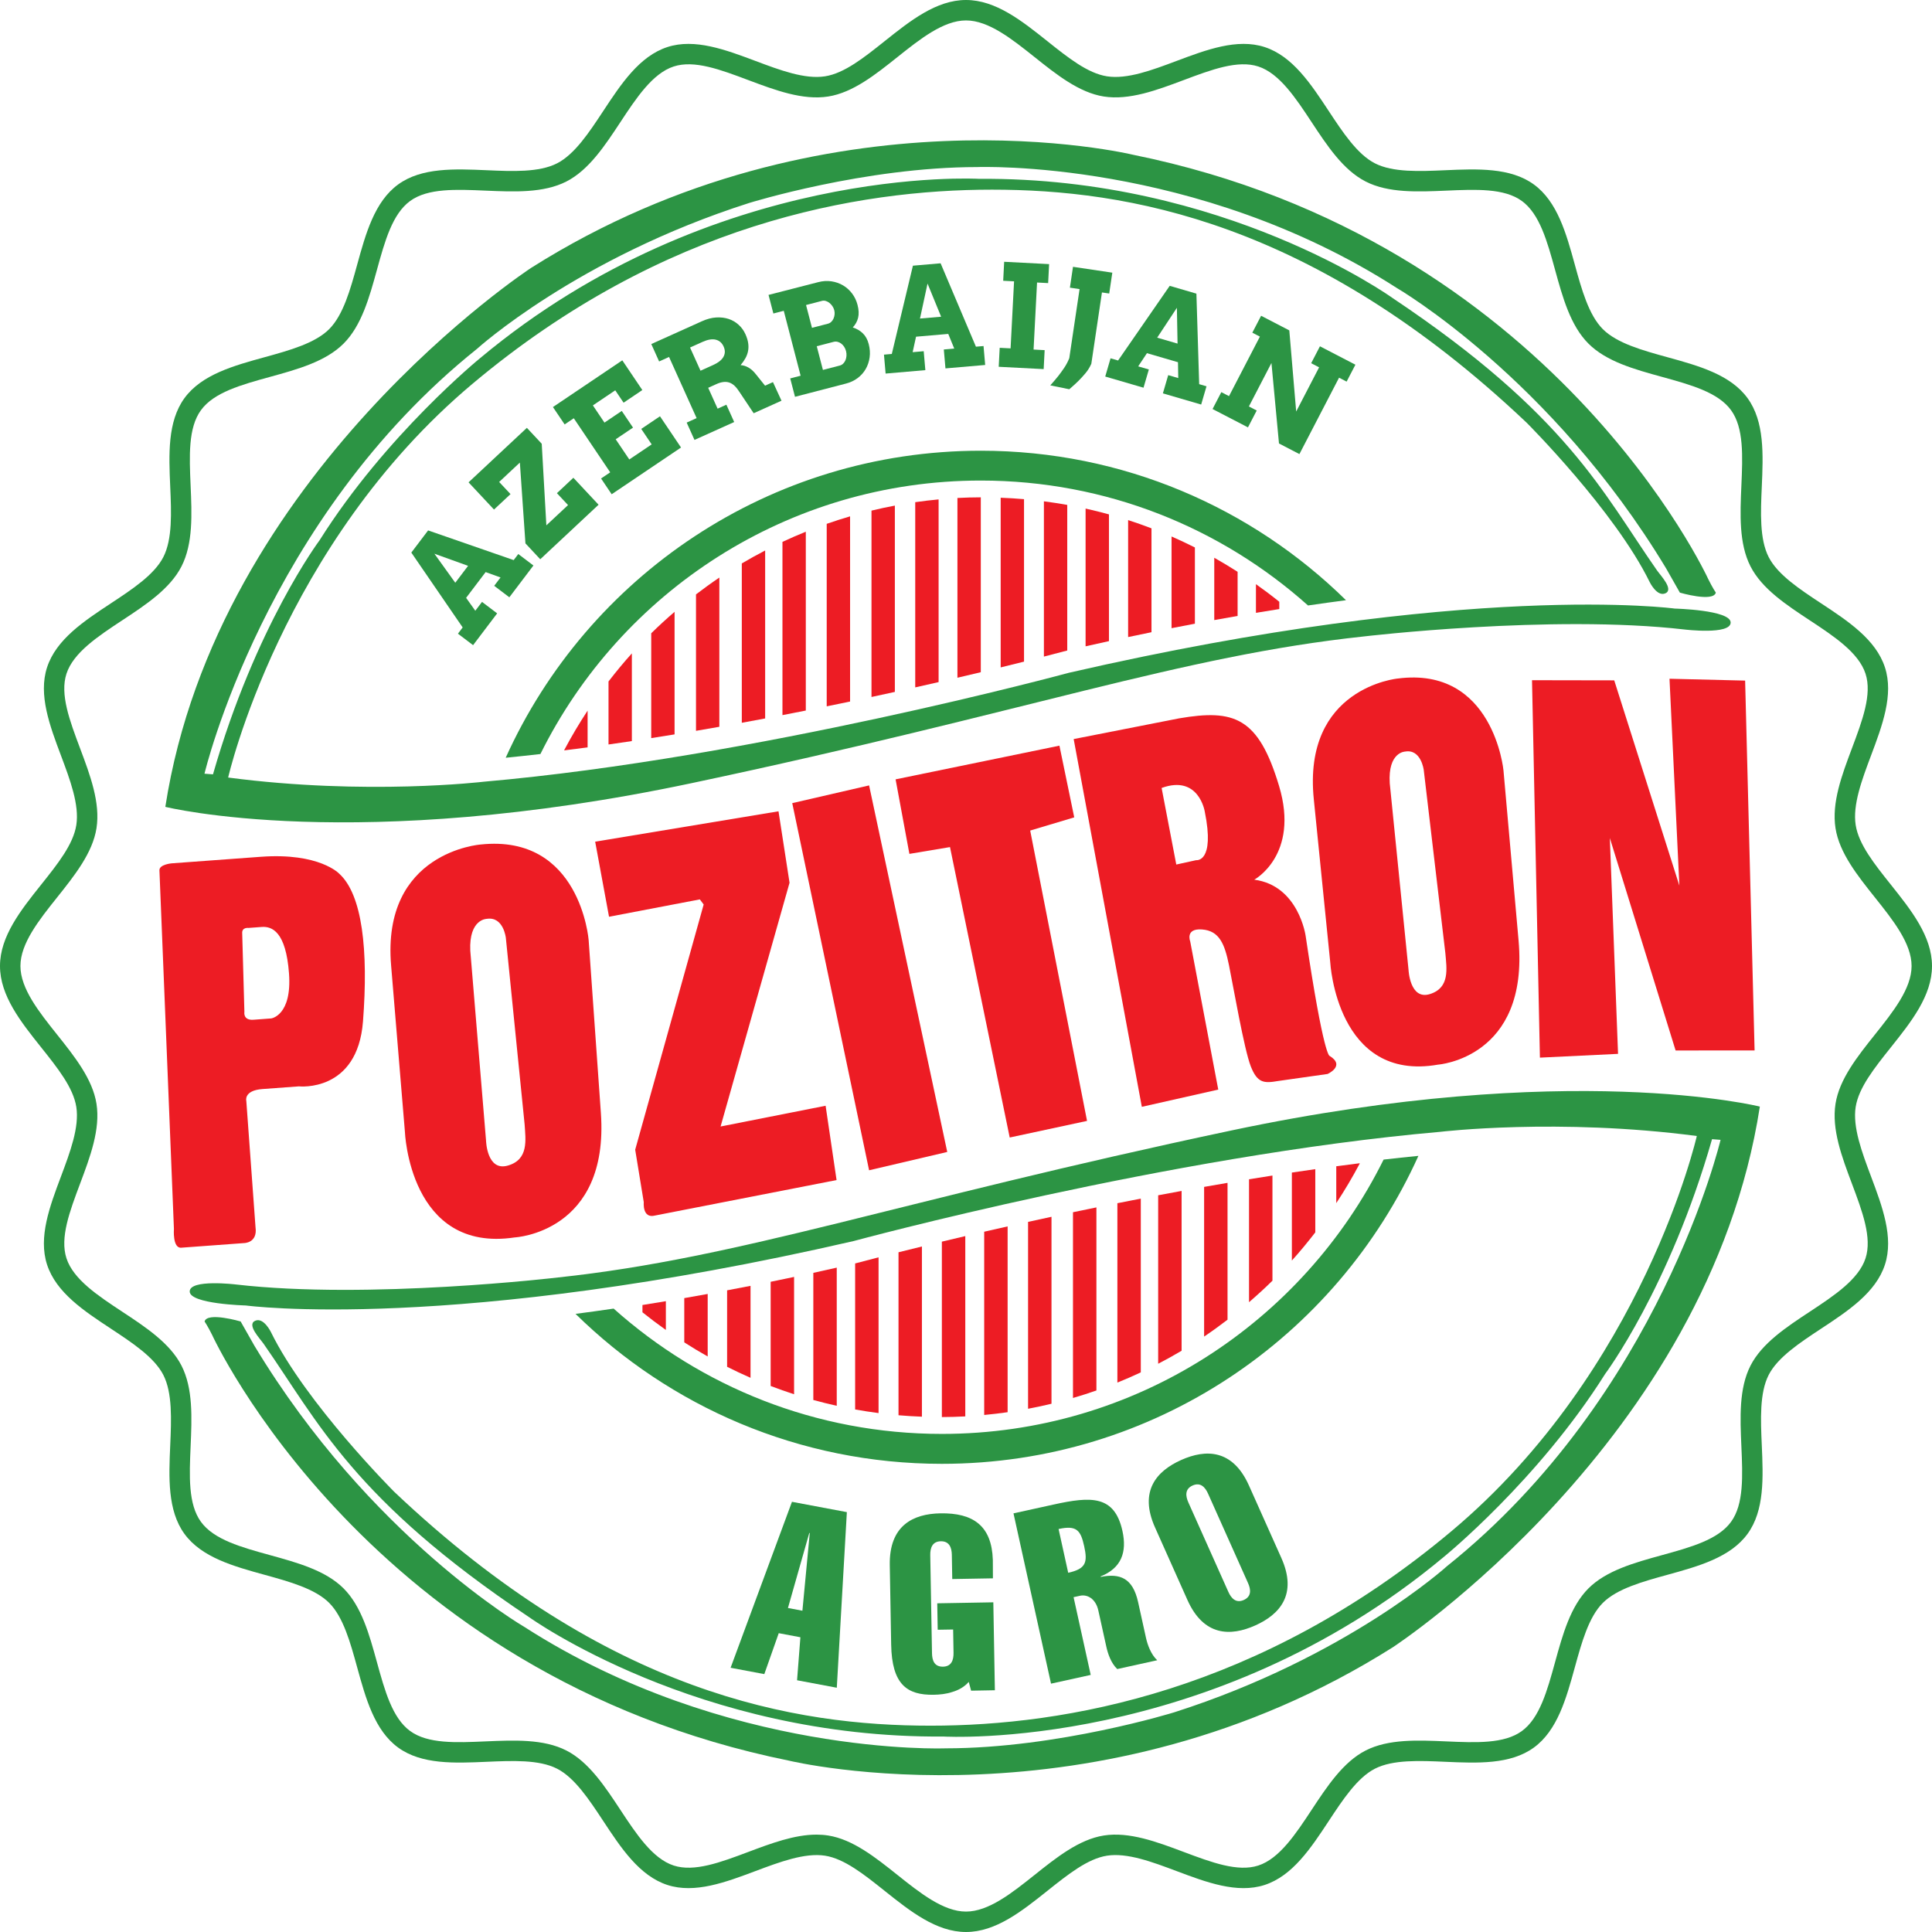<svg width="120" height="120" viewBox="0 0 120 120" fill="none" xmlns="http://www.w3.org/2000/svg">
<g clip-path="url(#clip0)">
<path d="M50.716 113.952C50.961 113.952 51.203 113.97 51.442 114.007C52.974 114.248 54.38 115.37 55.74 116.455C57.144 117.574 58.596 118.732 60 118.732C61.404 118.732 62.856 117.574 64.26 116.455C65.62 115.37 67.027 114.248 68.558 114.007C70.14 113.757 71.859 114.403 73.519 115.026C75.245 115.674 76.876 116.287 78.154 115.872C79.47 115.445 80.486 113.903 81.469 112.411C82.432 110.95 83.428 109.439 84.824 108.726C86.239 108.004 88.061 108.084 89.825 108.161C91.676 108.242 93.425 108.319 94.524 107.519C95.632 106.713 96.098 105.019 96.592 103.226C97.059 101.531 97.542 99.777 98.659 98.66C99.776 97.543 101.53 97.06 103.226 96.593C105.019 96.099 106.711 95.632 107.518 94.525C108.318 93.426 108.241 91.677 108.16 89.825C108.083 88.062 108.003 86.24 108.726 84.824C109.438 83.429 110.949 82.433 112.411 81.47C113.902 80.487 115.444 79.471 115.872 78.154C116.287 76.876 115.674 75.246 115.026 73.519C114.402 71.86 113.758 70.144 114.007 68.559C114.247 67.027 115.369 65.621 116.454 64.26C117.574 62.856 118.732 61.405 118.732 60.001C118.732 58.596 117.574 57.145 116.454 55.741C115.369 54.38 114.247 52.974 114.007 51.442C113.758 49.857 114.402 48.141 115.026 46.481C115.674 44.755 116.287 43.125 115.872 41.847C115.444 40.53 113.902 39.514 112.41 38.531C110.949 37.568 109.438 36.573 108.726 35.177C108.003 33.761 108.083 31.939 108.16 30.176C108.241 28.324 108.318 26.576 107.518 25.476C106.712 24.369 105.019 23.902 103.226 23.408C101.53 22.942 99.776 22.459 98.66 21.341C97.542 20.224 97.059 18.471 96.592 16.775C96.098 14.982 95.632 13.289 94.524 12.482C93.425 11.683 91.677 11.76 89.825 11.841C88.062 11.917 86.239 11.998 84.824 11.275C83.428 10.562 82.432 9.051 81.469 7.59C80.486 6.098 79.47 4.556 78.154 4.129C76.877 3.714 75.245 4.326 73.519 4.975C71.86 5.598 70.141 6.242 68.558 5.994C67.027 5.753 65.62 4.631 64.26 3.546C62.856 2.427 61.404 1.269 60 1.269C58.596 1.269 57.144 2.427 55.74 3.546C54.38 4.631 52.974 5.753 51.442 5.994C49.857 6.244 48.141 5.598 46.48 4.975C44.754 4.326 43.123 3.713 41.846 4.129C40.53 4.556 39.514 6.098 38.531 7.59C37.568 9.051 36.572 10.562 35.177 11.275C33.761 11.997 31.937 11.917 30.175 11.841C28.324 11.76 26.575 11.683 25.476 12.482C24.368 13.289 23.902 14.982 23.408 16.775C22.941 18.471 22.458 20.224 21.341 21.341C20.224 22.459 18.47 22.941 16.774 23.408C14.982 23.902 13.288 24.369 12.482 25.476C11.682 26.575 11.759 28.324 11.84 30.175C11.917 31.939 11.997 33.761 11.274 35.177C10.562 36.572 9.051 37.568 7.589 38.531C6.098 39.514 4.556 40.53 4.128 41.847C3.713 43.125 4.326 44.755 4.974 46.481C5.598 48.141 6.242 49.857 5.993 51.442C5.753 52.974 4.631 54.38 3.546 55.741C2.426 57.145 1.269 58.596 1.269 60.001C1.269 61.405 2.426 62.856 3.546 64.26C4.631 65.621 5.753 67.027 5.993 68.559C6.242 70.144 5.598 71.86 4.974 73.52C4.326 75.246 3.713 76.876 4.128 78.154C4.556 79.471 6.098 80.487 7.589 81.47C9.051 82.433 10.562 83.429 11.274 84.824C11.997 86.24 11.917 88.063 11.84 89.826C11.759 91.677 11.682 93.426 12.482 94.525C13.288 95.632 14.982 96.099 16.775 96.593C18.47 97.06 20.224 97.543 21.341 98.659C22.458 99.777 22.941 101.53 23.408 103.226C23.902 105.019 24.368 106.712 25.476 107.518C26.575 108.318 28.323 108.242 30.175 108.16C31.938 108.085 33.76 108.004 35.176 108.726C36.572 109.439 37.568 110.95 38.531 112.411C39.514 113.903 40.53 115.445 41.846 115.872C43.124 116.286 44.755 115.675 46.481 115.026C47.89 114.497 49.34 113.952 50.716 113.952ZM60 120C58.152 120 56.524 118.702 54.949 117.446C53.661 116.419 52.445 115.449 51.245 115.26C49.99 115.066 48.433 115.649 46.927 116.214C45.072 116.911 43.154 117.631 41.455 117.079C39.715 116.514 38.575 114.783 37.471 113.109C36.599 111.785 35.697 110.416 34.599 109.856C33.483 109.286 31.829 109.359 30.231 109.428C28.243 109.516 26.188 109.606 24.729 108.544C23.263 107.476 22.715 105.487 22.185 103.563C21.762 102.026 21.324 100.436 20.444 99.556C19.564 98.677 17.975 98.239 16.438 97.815C14.513 97.285 12.524 96.737 11.456 95.271C10.396 93.813 10.486 91.758 10.573 89.77C10.643 88.171 10.715 86.519 10.145 85.401C9.584 84.304 8.215 83.402 6.892 82.529C5.218 81.426 3.487 80.285 2.922 78.546C2.37 76.846 3.09 74.928 3.787 73.074C4.352 71.568 4.937 70.011 4.74 68.755C4.552 67.556 3.581 66.339 2.554 65.051C1.299 63.477 0 61.849 0 60.001C0 58.153 1.299 56.524 2.554 54.95C3.581 53.662 4.552 52.446 4.74 51.246C4.937 49.99 4.352 48.433 3.787 46.927C3.09 45.073 2.37 43.155 2.922 41.455C3.487 39.716 5.217 38.575 6.891 37.472C8.215 36.6 9.584 35.697 10.145 34.6C10.715 33.483 10.643 31.829 10.573 30.231C10.486 28.243 10.396 26.188 11.456 24.73C12.524 23.264 14.513 22.715 16.438 22.186C17.975 21.762 19.564 21.324 20.444 20.445C21.324 19.564 21.762 17.975 22.185 16.438C22.715 14.514 23.263 12.524 24.73 11.457C26.187 10.396 28.243 10.487 30.231 10.573C31.829 10.644 33.482 10.716 34.6 10.145C35.697 9.585 36.599 8.216 37.471 6.892C38.575 5.218 39.715 3.487 41.455 2.922C43.156 2.37 45.072 3.091 46.927 3.787C48.433 4.353 49.991 4.939 51.245 4.74C52.445 4.552 53.661 3.582 54.949 2.555C56.524 1.299 58.152 0 60 0C61.848 0 63.476 1.299 65.051 2.555C66.339 3.582 67.555 4.552 68.755 4.74C70.008 4.938 71.567 4.353 73.073 3.787C74.928 3.091 76.845 2.37 78.546 2.922C80.285 3.487 81.425 5.218 82.528 6.892C83.401 8.216 84.303 9.585 85.4 10.145C86.519 10.716 88.171 10.644 89.77 10.573C91.757 10.486 93.813 10.397 95.27 11.457C96.737 12.524 97.285 14.514 97.815 16.438C98.238 17.975 98.677 19.564 99.556 20.445C100.437 21.324 102.026 21.762 103.563 22.186C105.487 22.715 107.477 23.264 108.544 24.73C109.605 26.188 109.515 28.244 109.428 30.231C109.357 31.83 109.285 33.483 109.855 34.6C110.416 35.697 111.785 36.6 113.109 37.472C114.782 38.575 116.514 39.716 117.078 41.455C117.631 43.155 116.91 45.073 116.213 46.927C115.648 48.433 115.063 49.99 115.26 51.246C115.448 52.446 116.419 53.662 117.446 54.95C118.701 56.524 120 58.153 120 60.001C120 61.849 118.701 63.477 117.446 65.051C116.419 66.339 115.448 67.556 115.259 68.755C115.063 70.01 115.648 71.568 116.213 73.073C116.91 74.928 117.631 76.846 117.078 78.546C116.514 80.285 114.783 81.426 113.109 82.529C111.785 83.402 110.416 84.304 109.855 85.401C109.285 86.519 109.357 88.171 109.428 89.77C109.515 91.758 109.605 93.814 108.543 95.271C107.476 96.737 105.487 97.285 103.563 97.815C102.026 98.239 100.436 98.677 99.556 99.557C98.676 100.437 98.238 102.026 97.815 103.563C97.285 105.487 96.737 107.477 95.27 108.545C93.813 109.606 91.757 109.516 89.77 109.428C88.172 109.358 86.518 109.285 85.4 109.856C84.303 110.416 83.401 111.785 82.529 113.109C81.425 114.783 80.285 116.514 78.546 117.079C76.844 117.632 74.927 116.911 73.073 116.214C71.567 115.648 70.01 115.063 68.755 115.26C67.555 115.449 66.339 116.419 65.051 117.446C63.476 118.702 61.848 120 60 120Z" fill="#2C9444"/>
<path d="M106.107 35.978C106.107 35.978 96.479 14.902 70.373 9.612C70.373 9.612 51.379 5.015 32.992 16.637C32.992 16.637 13.478 29.387 10.269 50.115C10.269 50.115 22.064 53.064 42.966 48.641C63.869 44.217 73.322 40.748 84.684 39.534C84.684 39.534 96.393 38.146 104.632 39.1C104.632 39.1 107.494 39.447 107.494 38.667C107.494 37.886 104.025 37.8 104.025 37.8C104.025 37.8 91.276 36.065 66.384 41.789C66.384 41.789 46.869 47.08 30.043 48.554C30.043 48.554 22.758 49.422 14.171 48.294C14.171 48.294 17.467 33.81 29.35 23.836C41.232 13.861 53.287 11.78 61.613 11.78C69.94 11.78 81.562 13.688 94.832 26.264C94.832 26.264 100.296 31.728 102.464 36.151C102.464 36.151 102.919 37.093 103.446 36.849C103.974 36.606 103.136 35.739 102.919 35.428C99.54 30.591 97.356 25.765 86.475 18.497C86.475 18.497 76.04 10.986 60.814 11.108C60.814 11.108 44.33 10.133 29.835 22.233C29.835 22.233 23.989 26.983 19.847 33.561C19.847 33.561 15.868 38.88 13.229 48.096L12.701 48.056C12.701 48.056 16.437 32.221 29.632 21.664C29.632 21.664 35.844 16.021 46.523 12.61C46.523 12.61 53.709 10.377 60.693 10.377C60.693 10.377 74.254 9.849 86.759 17.888C86.759 17.888 96.341 23.451 103.487 35.307L104.34 36.809C104.34 36.809 106.411 37.418 106.573 36.809C106.573 36.809 106.371 36.513 106.107 35.978Z" fill="#2C9444"/>
<path d="M13.174 82.912C13.174 82.912 22.831 104.053 49.018 109.36C49.018 109.36 68.07 113.971 86.514 102.313C86.514 102.313 106.088 89.524 109.307 68.732C109.307 68.732 97.475 65.774 76.509 70.21C55.542 74.648 46.06 78.127 34.663 79.345C34.663 79.345 22.918 80.737 14.653 79.781C14.653 79.781 11.783 79.433 11.783 80.216C11.783 80.998 15.262 81.085 15.262 81.085C15.262 81.085 28.051 82.825 53.02 77.084C53.02 77.084 72.594 71.776 89.472 70.298C89.472 70.298 96.78 69.427 105.392 70.559C105.392 70.559 102.086 85.087 90.168 95.092C78.249 105.097 66.156 107.185 57.804 107.185C49.453 107.185 37.795 105.271 24.484 92.656C24.484 92.656 19.003 87.175 16.828 82.738C16.828 82.738 16.372 81.794 15.843 82.038C15.313 82.282 16.154 83.152 16.372 83.464C19.761 88.316 21.952 93.157 32.867 100.447C32.867 100.447 43.333 107.981 58.606 107.859C58.606 107.859 75.141 108.836 89.681 96.7C89.681 96.7 95.545 91.935 99.699 85.337C99.699 85.337 103.691 80.002 106.338 70.757L106.867 70.798C106.867 70.798 103.12 86.681 89.884 97.27C89.884 97.27 83.653 102.931 72.942 106.352C72.942 106.352 65.733 108.592 58.728 108.592C58.728 108.592 45.125 109.121 32.581 101.058C32.581 101.058 22.97 95.478 15.802 83.586L14.947 82.079C14.947 82.079 12.87 81.468 12.707 82.079C12.707 82.079 12.909 82.376 13.174 82.912Z" fill="#2C9444"/>
<path d="M58.298 31.019C57.811 31.064 57.327 31.122 56.847 31.191V42.695C57.345 42.583 57.83 42.473 58.298 42.366V31.019Z" fill="#ED1C24"/>
<path d="M55.581 31.404C55.093 31.495 54.609 31.599 54.13 31.715V43.291C54.624 43.185 55.108 43.08 55.581 42.976V31.404Z" fill="#ED1C24"/>
<path d="M52.8 32.071C52.311 32.214 51.827 32.369 51.349 32.536V43.872C51.84 43.772 52.324 43.672 52.8 43.573V32.071Z" fill="#ED1C24"/>
<path d="M50.05 33.026C49.561 33.224 49.077 33.433 48.6 33.657V44.417C49.089 44.323 49.573 44.228 50.05 44.133V33.026Z" fill="#ED1C24"/>
<path d="M47.525 34.192C47.034 34.447 46.55 34.714 46.075 34.996V44.893C46.562 44.804 47.046 44.715 47.525 44.624V34.192Z" fill="#ED1C24"/>
<path d="M44.68 35.874C44.185 36.207 43.703 36.557 43.23 36.919V45.393C43.716 45.311 44.2 45.227 44.68 45.142V35.874Z" fill="#ED1C24"/>
<path d="M41.899 38.002C41.401 38.431 40.917 38.873 40.449 39.334V45.845C40.934 45.77 41.417 45.693 41.899 45.614V38.002Z" fill="#ED1C24"/>
<path d="M39.246 40.583C38.739 41.143 38.259 41.728 37.796 42.327V46.241C38.28 46.173 38.763 46.102 39.246 46.03V40.583Z" fill="#ED1C24"/>
<path d="M36.497 44.138C35.976 44.928 35.492 45.745 35.047 46.585V46.607C35.53 46.547 36.014 46.486 36.497 46.421V44.138Z" fill="#ED1C24"/>
<path d="M60.919 30.89C60.432 30.892 59.949 30.904 59.468 30.93V42.095C59.977 41.976 60.457 41.862 60.919 41.752V30.89Z" fill="#ED1C24"/>
<path d="M63.604 31.004C63.124 30.963 62.64 30.933 62.154 30.915V41.454C62.683 41.325 63.164 41.205 63.604 41.095V31.004Z" fill="#ED1C24"/>
<path d="M66.289 31.361C65.809 31.275 65.326 31.201 64.839 31.138V40.782C65.6 40.587 66.1 40.454 66.289 40.404V31.361Z" fill="#ED1C24"/>
<path d="M68.879 31.949C68.4 31.817 67.916 31.697 67.428 31.588V40.144C67.915 40.035 68.402 39.925 68.879 39.821V31.949Z" fill="#ED1C24"/>
<path d="M71.521 32.816C71.043 32.633 70.559 32.462 70.07 32.304V39.569C70.558 39.466 71.043 39.365 71.521 39.268V32.816Z" fill="#ED1C24"/>
<path d="M74.217 34.004C73.74 33.765 73.258 33.536 72.767 33.322V39.017C73.257 38.92 73.737 38.829 74.217 38.739V34.004Z" fill="#ED1C24"/>
<path d="M76.87 35.516C76.395 35.212 75.912 34.92 75.42 34.643V38.514C75.909 38.426 76.392 38.34 76.87 38.257V35.516Z" fill="#ED1C24"/>
<path d="M79.459 37.377C78.988 36.998 78.504 36.634 78.009 36.283V38.065C78.498 37.983 78.984 37.904 79.459 37.829V37.377Z" fill="#ED1C24"/>
<path d="M60.919 29.848C68.727 29.848 75.846 32.784 81.243 37.607C82.052 37.488 82.836 37.381 83.602 37.28C77.761 31.54 69.756 27.995 60.919 27.995C47.784 27.995 36.485 35.823 31.41 47.065C32.126 46.994 32.845 46.917 33.566 46.834C38.554 36.77 48.926 29.848 60.919 29.848Z" fill="#2C9444"/>
<path d="M61.13 87.886C61.619 87.841 62.104 87.783 62.585 87.714V76.174C62.086 76.287 61.599 76.397 61.13 76.504V87.886Z" fill="#ED1C24"/>
<path d="M63.855 87.501C64.345 87.409 64.83 87.305 65.31 87.189V75.577C64.815 75.683 64.329 75.789 63.855 75.893V87.501Z" fill="#ED1C24"/>
<path d="M66.645 86.831C67.135 86.688 67.621 86.533 68.1 86.365V74.994C67.607 75.094 67.122 75.194 66.645 75.294V86.831Z" fill="#ED1C24"/>
<path d="M69.403 85.874C69.894 85.676 70.379 85.466 70.857 85.241V74.448C70.367 74.542 69.882 74.637 69.403 74.733V85.874Z" fill="#ED1C24"/>
<path d="M71.936 84.705C72.429 84.449 72.915 84.181 73.391 83.898V73.971C72.902 74.06 72.416 74.15 71.936 74.241V84.705Z" fill="#ED1C24"/>
<path d="M74.79 83.017C75.286 82.683 75.77 82.332 76.244 81.969V73.469C75.757 73.552 75.272 73.635 74.79 73.72V83.017Z" fill="#ED1C24"/>
<path d="M77.579 80.882C78.078 80.452 78.564 80.008 79.034 79.546V73.015C78.547 73.091 78.062 73.168 77.579 73.247V80.882Z" fill="#ED1C24"/>
<path d="M80.24 78.294C80.749 77.732 81.23 77.145 81.695 76.545V72.618C81.209 72.687 80.725 72.758 80.24 72.83V78.294Z" fill="#ED1C24"/>
<path d="M82.998 74.728C83.521 73.936 84.006 73.117 84.453 72.274V72.251C83.968 72.311 83.483 72.374 82.998 72.439V74.728Z" fill="#ED1C24"/>
<path d="M58.501 88.016C58.989 88.014 59.474 88.001 59.956 87.975V76.776C59.446 76.896 58.964 77.01 58.501 77.121V88.016Z" fill="#ED1C24"/>
<path d="M55.808 87.904C56.289 87.945 56.774 87.975 57.262 87.993V77.422C56.731 77.551 56.249 77.671 55.808 77.781V87.904Z" fill="#ED1C24"/>
<path d="M53.114 87.544C53.595 87.631 54.08 87.706 54.569 87.769V78.095C53.805 78.291 53.303 78.424 53.114 78.475V87.544Z" fill="#ED1C24"/>
<path d="M50.517 86.955C50.997 87.087 51.482 87.208 51.972 87.317V78.735C51.484 78.845 50.995 78.955 50.517 79.059V86.955Z" fill="#ED1C24"/>
<path d="M47.867 86.086C48.346 86.269 48.831 86.441 49.322 86.6V79.312C48.832 79.416 48.346 79.517 47.867 79.614V86.086Z" fill="#ED1C24"/>
<path d="M45.162 84.894C45.64 85.134 46.124 85.364 46.617 85.578V79.866C46.125 79.963 45.643 80.054 45.162 80.144V84.894Z" fill="#ED1C24"/>
<path d="M42.501 83.377C42.977 83.682 43.461 83.975 43.956 84.253V80.37C43.464 80.459 42.98 80.545 42.501 80.628V83.377Z" fill="#ED1C24"/>
<path d="M39.904 81.509C40.377 81.889 40.862 82.254 41.358 82.606V80.819C40.868 80.901 40.381 80.981 39.904 81.056V81.509Z" fill="#ED1C24"/>
<path d="M58.501 89.063C50.669 89.063 43.528 86.118 38.114 81.279C37.303 81.398 36.517 81.507 35.748 81.607C41.607 87.365 49.637 90.921 58.501 90.921C71.676 90.921 83.01 83.069 88.1 71.793C87.383 71.864 86.662 71.941 85.938 72.024C80.935 82.119 70.531 89.063 58.501 89.063Z" fill="#2C9444"/>
<path d="M15.044 57.97L15.18 62.851C15.18 62.851 15.08 63.386 15.744 63.338C16.407 63.289 16.849 63.256 16.849 63.256C16.849 63.256 18.142 63.078 17.951 60.466C17.759 57.854 16.889 57.529 16.259 57.575C15.63 57.621 15.436 57.635 15.436 57.635C15.436 57.635 15.015 57.58 15.044 57.97ZM10.667 53.623L16.195 53.217C19.849 52.948 21.071 54.268 21.071 54.268C22.502 55.566 22.888 59.01 22.546 63.443C22.204 67.876 18.568 67.476 18.568 67.476L16.309 67.642C15.114 67.729 15.299 68.384 15.299 68.384L15.871 76.226C16.011 77.222 15.142 77.211 15.142 77.211C15.142 77.211 12.228 77.425 11.256 77.497C10.707 77.537 10.803 76.328 10.803 76.328L9.903 54.067C9.875 53.69 10.667 53.623 10.667 53.623Z" fill="#ED1C24"/>
<path d="M31.54 72.397C30.234 72.769 30.189 70.845 30.189 70.845L29.21 59.048C29.122 57.068 30.242 57.07 30.242 57.07C31.278 56.915 31.42 58.26 31.42 58.26L32.584 69.827C32.65 70.812 32.846 72.024 31.54 72.397ZM37.322 69.131L36.561 58.379C36.561 58.379 36.042 51.793 29.855 52.454C29.855 52.454 23.691 52.893 24.293 59.974L25.148 70.281C25.148 70.281 25.42 77.848 31.973 76.858C31.973 76.858 37.848 76.568 37.322 69.131Z" fill="#ED1C24"/>
<path d="M88.817 61.743C87.567 62.135 87.487 60.242 87.487 60.242L86.32 48.649C86.197 46.701 87.276 46.681 87.276 46.681C88.269 46.508 88.432 47.828 88.432 47.828L89.773 59.193C89.856 60.161 90.067 61.351 88.817 61.743ZM94.321 58.415L93.383 47.844C93.383 47.844 92.758 41.371 86.815 42.145C86.815 42.145 80.89 42.698 81.604 49.656L82.625 59.785C82.625 59.785 83.031 67.23 89.32 66.126C89.32 66.126 94.968 65.725 94.321 58.415Z" fill="#ED1C24"/>
<path d="M48.354 50.391L36.967 52.278L37.828 56.941L43.468 55.863L43.706 56.18L39.453 71.41L39.986 74.672C39.986 74.672 39.881 75.709 40.689 75.498L51.961 73.296L51.28 68.68L44.757 69.969L49.04 54.829L48.354 50.391Z" fill="#ED1C24"/>
<path d="M49.208 49.884L53.981 72.688L58.835 71.55L53.981 48.783L49.208 49.884Z" fill="#ED1C24"/>
<path d="M65.803 46.314L55.627 48.407L56.484 53.036L59.006 52.614L62.715 70.653L67.518 69.621L63.987 51.587L66.723 50.768L65.803 46.314Z" fill="#ED1C24"/>
<path d="M74.294 53.427L73.061 53.698L72.15 48.942C74.461 48.099 74.829 50.403 74.829 50.403C75.48 53.602 74.294 53.427 74.294 53.427ZM82.585 65.583C82.585 65.583 82.222 65.706 81.096 58.132C81.096 58.132 80.666 55.004 77.905 54.638C77.905 54.638 80.731 53.111 79.447 48.825C78.162 44.54 76.659 44.035 73.238 44.618L66.688 45.905L70.921 68.747L75.668 67.676L73.926 58.472C73.926 58.472 73.596 57.649 74.667 57.731C75.738 57.812 76.067 58.636 76.335 59.954C76.603 61.272 77.275 65.175 77.686 66.227C78.097 67.279 78.51 67.293 79.382 67.143L82.456 66.707C82.456 66.707 83.592 66.204 82.585 65.583Z" fill="#ED1C24"/>
<path d="M95.156 42.249L95.647 65.692L100.5 65.457L99.99 52.052L104.075 65.247L108.981 65.245L108.393 42.273L103.696 42.158L104.309 55.008L100.263 42.258L95.156 42.249Z" fill="#ED1C24"/>
<path d="M49.839 100.044L50.296 95.222L50.266 95.216L48.941 99.876L49.839 100.044ZM52.6 93.921L51.975 104.828L49.507 104.364L49.714 101.693L48.369 101.44L47.473 103.982L45.379 103.588L49.19 93.28L52.6 93.921Z" fill="#2C9444"/>
<path d="M60.171 104.466C59.903 104.774 59.541 104.978 59.147 105.092C58.769 105.22 58.359 105.258 57.994 105.265C56.336 105.293 55.395 104.625 55.352 102.146L55.266 97.217C55.222 94.737 56.731 94.026 58.405 93.996C60.443 93.961 61.599 94.762 61.667 96.891L61.672 98.033L59.146 98.077L59.12 96.57C59.112 96.13 58.968 95.722 58.435 95.731C57.903 95.74 57.773 96.153 57.78 96.594L57.888 102.679C57.895 103.121 58.025 103.529 58.572 103.52C59.104 103.51 59.234 103.097 59.226 102.656L59.201 101.211L58.243 101.227L58.214 99.584L61.697 99.523L61.793 104.984L60.318 105.011L60.171 104.466Z" fill="#2C9444"/>
<path d="M66.348 97.688C67.462 97.443 67.559 97.033 67.34 96.037C67.124 95.057 66.878 94.721 65.75 94.97L66.348 97.688ZM65.281 104.575L62.95 93.998L65.43 93.452C67.777 92.934 69.226 92.864 69.717 95.092C70.008 96.415 69.649 97.398 68.361 97.915L68.367 97.944C69.562 97.712 70.359 98.004 70.692 99.519L71.18 101.733C71.272 102.149 71.484 102.756 71.876 103.121L69.395 103.668C69.003 103.302 68.806 102.692 68.715 102.276L68.22 100.033C68.056 99.29 67.529 99.017 67.083 99.115L66.682 99.203L67.746 104.032L65.281 104.575Z" fill="#2C9444"/>
<path d="M76.295 98.873C76.475 99.276 76.768 99.595 77.254 99.378C77.74 99.16 77.698 98.73 77.518 98.327L75.034 92.771C74.853 92.368 74.561 92.049 74.075 92.267C73.589 92.484 73.631 92.915 73.811 93.318L76.295 98.873ZM79.587 96.768C80.599 99.032 79.49 100.278 77.961 100.961C76.434 101.644 74.766 101.64 73.753 99.376L71.742 94.875C70.73 92.612 71.839 91.366 73.367 90.682C74.894 90 76.563 90.004 77.575 92.268L79.587 96.768Z" fill="#2C9444"/>
<path d="M28.278 36.196L29.074 35.145L26.981 34.392L28.278 36.196ZM30.696 36.386L31.089 35.867L30.164 35.533L28.951 37.133L29.522 37.934L29.939 37.385L30.879 38.098L29.384 40.072L28.443 39.359L28.737 38.971L25.548 34.322L26.591 32.945L31.906 34.789L32.192 34.412L33.132 35.124L31.636 37.099L30.696 36.386Z" fill="#2C9444"/>
<path d="M33.648 27.562L33.935 32.63L35.282 31.371L34.591 30.632L35.613 29.675L37.178 31.349L33.556 34.736L32.636 33.751L32.29 28.732L31.003 29.935L31.709 30.69L30.683 31.649L29.103 29.959L32.725 26.574L33.648 27.562Z" fill="#2C9444"/>
<path d="M34.344 25.283L38.652 22.381L39.896 24.227L38.732 25.012L38.214 24.244L36.825 25.18L37.544 26.249L38.619 25.524L39.318 26.56L38.242 27.284L39.087 28.538L40.477 27.602L39.829 26.641L40.993 25.856L42.3 27.796L37.992 30.699L37.333 29.72L37.901 29.337L35.639 25.979L35.071 26.362L34.344 25.283Z" fill="#2C9444"/>
<path d="M42.86 21.585L43.51 23.026L44.291 22.674C44.441 22.607 44.568 22.532 44.675 22.451C44.782 22.37 44.865 22.281 44.923 22.184C44.981 22.086 45.014 21.983 45.02 21.873C45.025 21.764 45 21.648 44.945 21.524C44.841 21.294 44.678 21.152 44.455 21.098C44.232 21.044 43.961 21.089 43.642 21.233L42.86 21.585ZM40.453 21.37L43.602 19.951C43.909 19.813 44.203 19.735 44.486 19.718C44.767 19.702 45.025 19.733 45.26 19.811C45.494 19.89 45.7 20.011 45.879 20.175C46.058 20.338 46.197 20.53 46.297 20.75C46.388 20.951 46.446 21.138 46.471 21.309C46.496 21.48 46.494 21.643 46.464 21.799C46.435 21.953 46.381 22.103 46.301 22.248C46.221 22.392 46.121 22.536 45.999 22.679C46.163 22.687 46.328 22.738 46.493 22.832C46.659 22.926 46.817 23.073 46.97 23.271L47.519 23.955L48.01 23.734L48.54 24.889L46.812 25.667L45.939 24.36C45.84 24.203 45.739 24.075 45.636 23.974C45.532 23.875 45.423 23.804 45.307 23.764C45.191 23.723 45.066 23.711 44.934 23.727C44.8 23.742 44.654 23.786 44.494 23.858L43.987 24.087L44.572 25.383L45.117 25.137L45.602 26.213L43.136 27.324L42.651 26.248L43.268 25.97L41.556 22.172L40.94 22.451L40.453 21.37Z" fill="#2C9444"/>
<path d="M50.73 21.505L51.113 22.977L52.163 22.704C52.244 22.683 52.314 22.642 52.374 22.582C52.434 22.522 52.481 22.452 52.515 22.37C52.549 22.288 52.569 22.199 52.576 22.101C52.583 22.002 52.574 21.904 52.549 21.807C52.522 21.704 52.482 21.613 52.429 21.534C52.375 21.454 52.314 21.388 52.244 21.337C52.174 21.285 52.099 21.25 52.019 21.23C51.938 21.211 51.859 21.212 51.781 21.232L50.73 21.505ZM50.065 18.945L50.434 20.363L51.426 20.105C51.504 20.085 51.572 20.046 51.632 19.989C51.691 19.933 51.738 19.865 51.772 19.786C51.807 19.707 51.829 19.623 51.838 19.533C51.847 19.443 51.84 19.354 51.817 19.265C51.795 19.178 51.757 19.096 51.704 19.018C51.651 18.94 51.59 18.872 51.52 18.816C51.451 18.76 51.376 18.72 51.295 18.695C51.215 18.67 51.135 18.667 51.058 18.687L50.065 18.945ZM49.082 23.504L49.728 23.336L48.681 19.305L48.035 19.472L47.735 18.318L50.818 17.526C51.105 17.451 51.38 17.434 51.644 17.474C51.907 17.514 52.148 17.598 52.366 17.727C52.583 17.856 52.77 18.024 52.926 18.231C53.082 18.438 53.194 18.673 53.262 18.934C53.342 19.24 53.354 19.506 53.299 19.734C53.244 19.962 53.133 20.163 52.968 20.337C53.211 20.416 53.419 20.537 53.59 20.702C53.762 20.867 53.885 21.09 53.957 21.37C54.032 21.657 54.051 21.932 54.014 22.197C53.978 22.461 53.896 22.703 53.77 22.921C53.645 23.139 53.477 23.326 53.269 23.483C53.06 23.639 52.821 23.753 52.552 23.822L49.379 24.646L49.082 23.504Z" fill="#2C9444"/>
<path d="M57.142 19.785L58.455 19.672L57.611 17.613L57.142 19.785ZM58.622 21.707L59.27 21.65L58.898 20.74L56.897 20.913L56.686 21.874L57.373 21.814L57.475 22.99L55.007 23.203L54.905 22.027L55.391 21.985L56.703 16.502L58.423 16.354L60.617 21.534L61.089 21.493L61.191 22.669L58.724 22.882L58.622 21.707Z" fill="#2C9444"/>
<path d="M62.371 16.26L65.162 16.405L65.102 17.584L64.413 17.548L64.197 21.712L64.885 21.748L64.824 22.926L62.032 22.782L62.093 21.603L62.769 21.638L62.985 17.474L62.31 17.439L62.371 16.26Z" fill="#2C9444"/>
<path d="M66.646 16.572L69.088 16.936L68.895 18.231L68.444 18.164L67.784 22.595C67.686 22.816 67.564 23.013 67.416 23.187C67.269 23.361 67.126 23.517 66.987 23.656C66.849 23.796 66.658 23.969 66.415 24.177L65.236 23.936C65.442 23.705 65.605 23.514 65.725 23.362C65.844 23.21 65.968 23.041 66.094 22.855C66.22 22.669 66.327 22.466 66.415 22.247L67.054 17.957L66.454 17.867L66.646 16.572Z" fill="#2C9444"/>
<path d="M71.875 20.973L73.14 21.342L73.099 19.118L71.875 20.973ZM72.56 23.3L73.184 23.482L73.166 22.498L71.239 21.936L70.695 22.756L71.357 22.948L71.026 24.081L68.648 23.388L68.979 22.255L69.446 22.391L72.653 17.754L74.311 18.238L74.483 23.861L74.938 23.994L74.607 25.127L72.229 24.433L72.56 23.3Z" fill="#2C9444"/>
<path d="M81.984 21.509L84.187 22.652L83.641 23.703L83.171 23.459L80.709 28.204L79.44 27.545L78.972 22.546L77.571 25.246L78.057 25.498L77.513 26.545L75.314 25.405L75.858 24.357L76.336 24.605L78.254 20.908L77.784 20.664L78.33 19.613L80.081 20.521L80.508 25.561L81.932 22.816L81.439 22.56L81.984 21.509Z" fill="#2C9444"/>
</g>
<defs>
<clipPath id="clip0">
<rect width="120" height="120" fill="white"/>
</clipPath>
</defs>
</svg>
